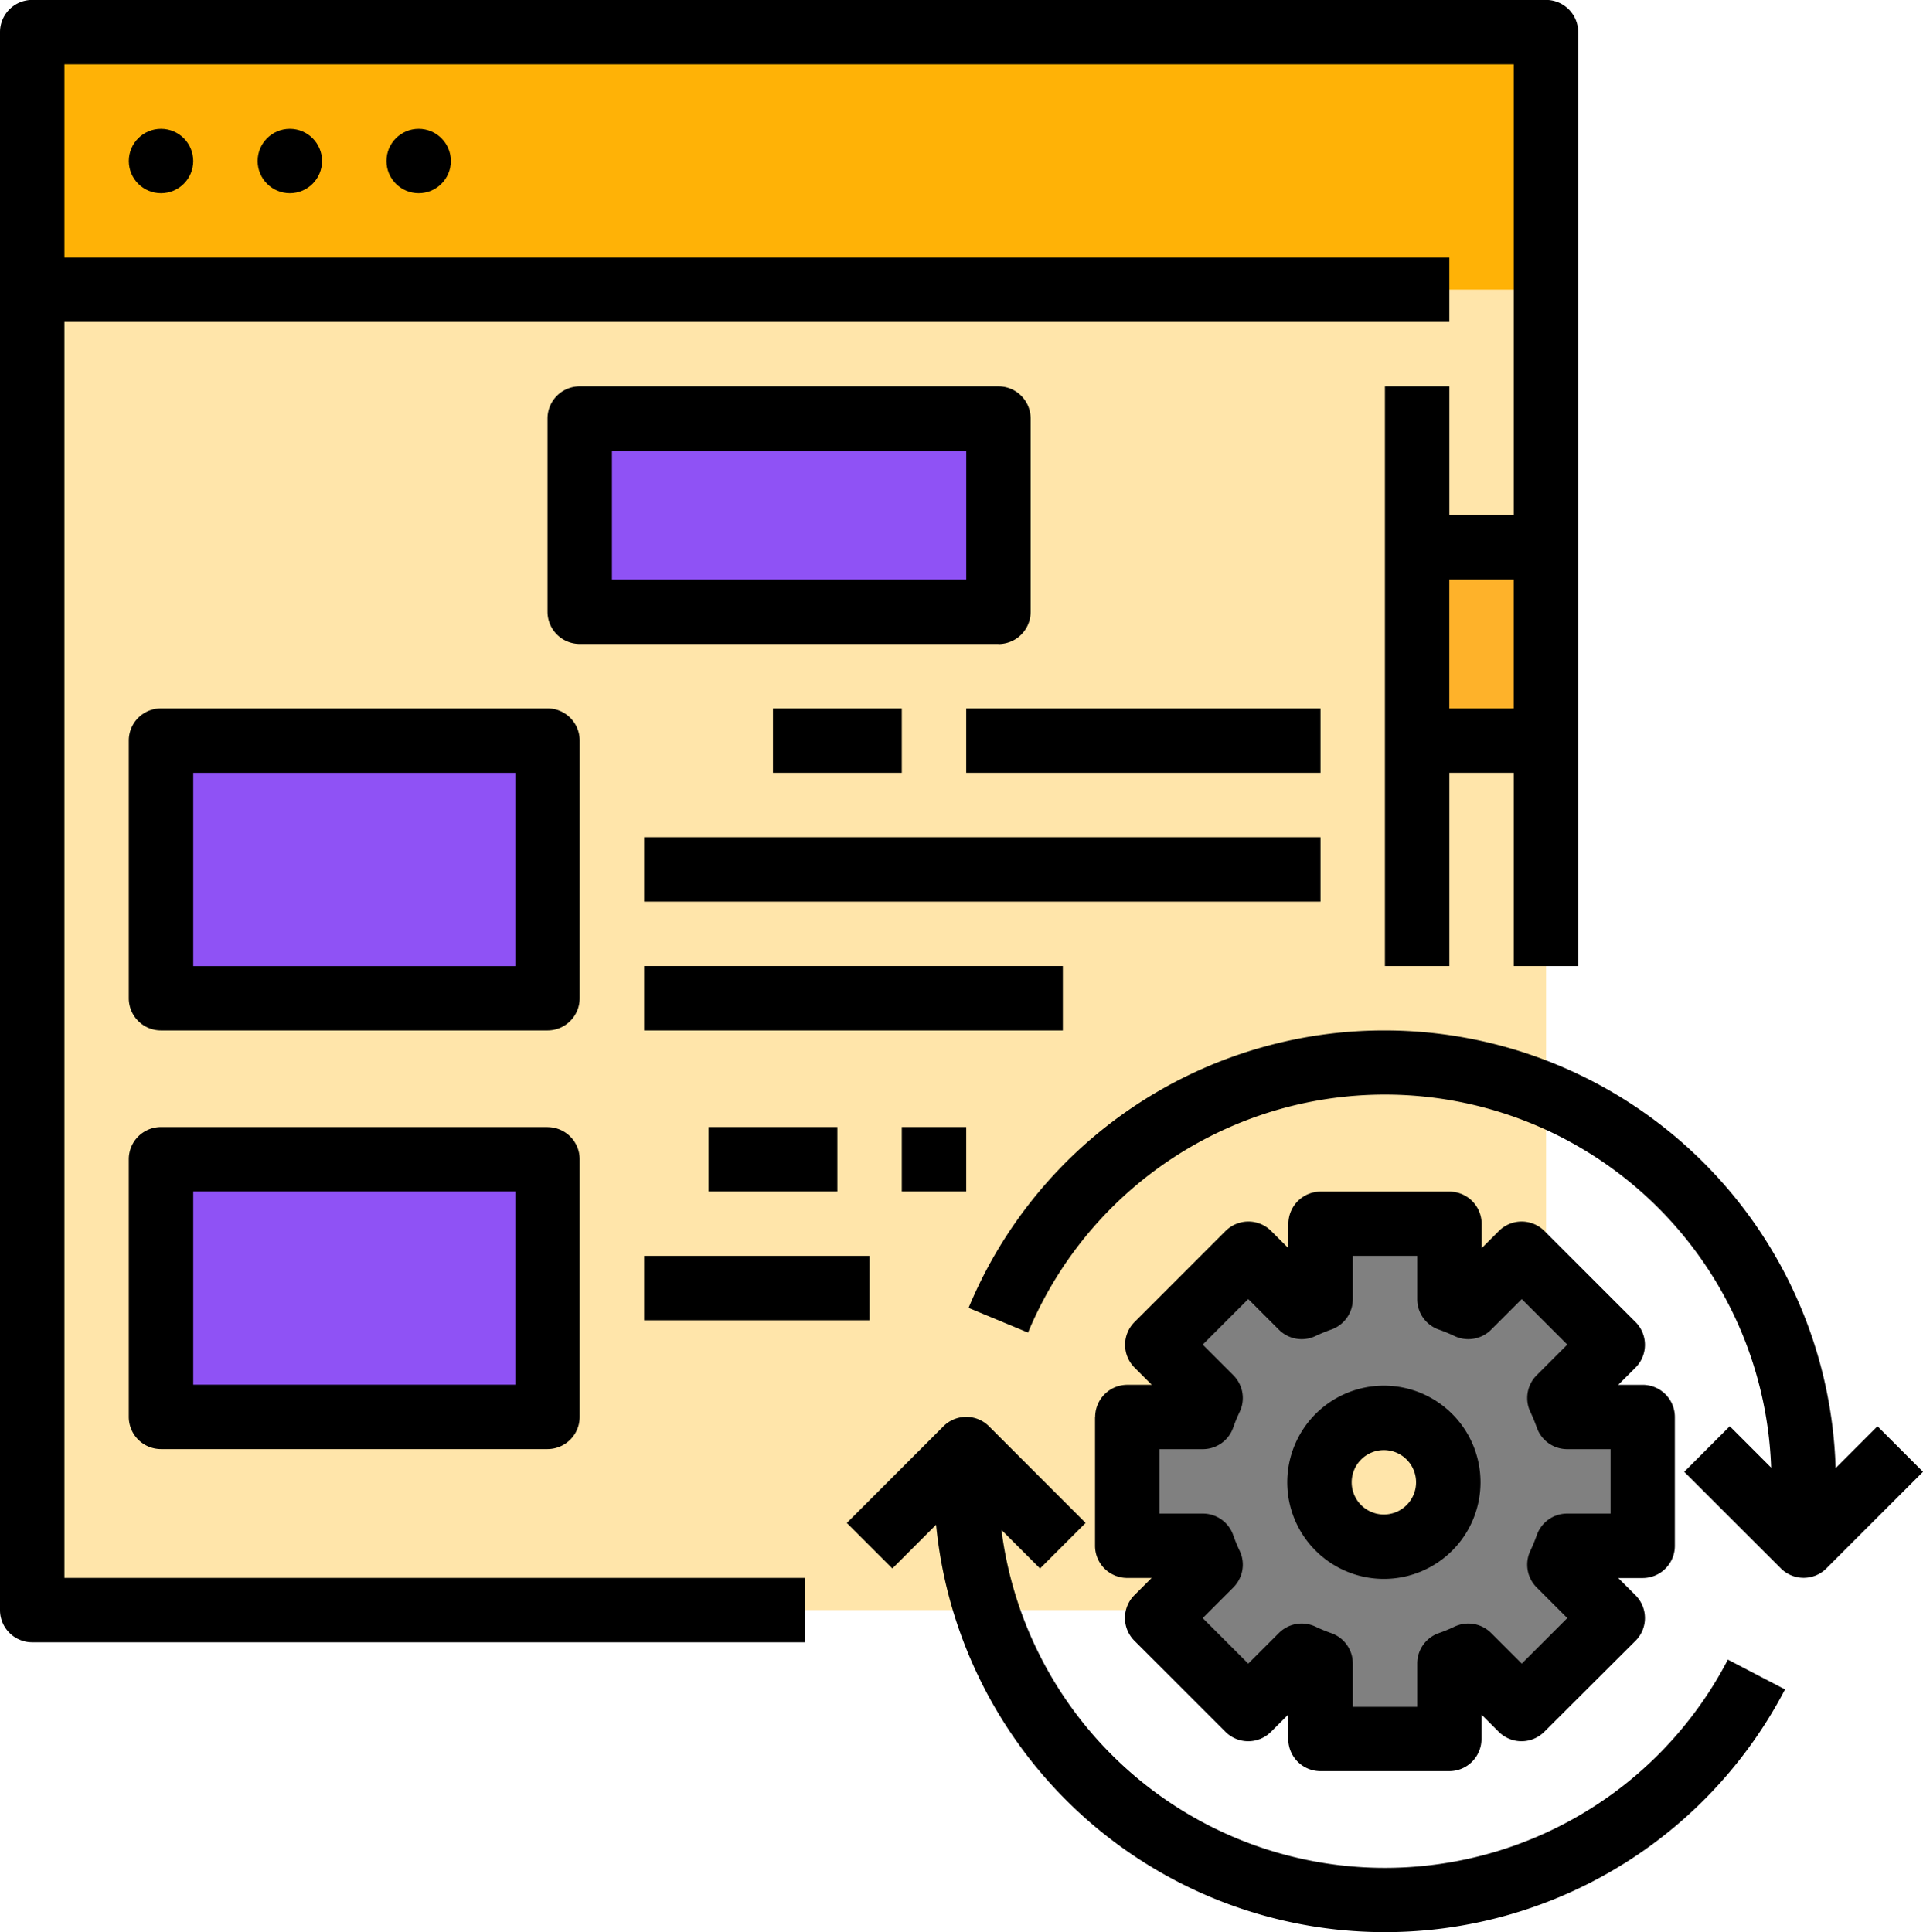 <svg xmlns="http://www.w3.org/2000/svg" width="85.578" height="86" viewBox="0 0 85.578 86">
  <g id="Grupo_108602" data-name="Grupo 108602" transform="translate(-210.049 -211.004)">
    <path id="Trazado_166630" data-name="Trazado 166630" d="M211.548,212.5h67.365v70.232H211.548Z" transform="translate(-0.067 -0.067)" fill="#ffe5aa"/>
    <g id="Grupo_108601" data-name="Grupo 108601" transform="translate(211.481 212.437)">
      <path id="Trazado_166631" data-name="Trazado 166631" d="M237.048,230.5H255.68v8.6H237.048Z" transform="translate(-212.681 -213.304)" fill="#8f52f5"/>
      <path id="Trazado_166632" data-name="Trazado 166632" d="M217.548,245.5h17.2V256.97h-17.2Z" transform="translate(-211.815 -213.971)" fill="#8f52f5"/>
      <path id="Trazado_166633" data-name="Trazado 166633" d="M217.548,265h17.2V276.47h-17.2Z" transform="translate(-211.815 -214.838)" fill="#8f52f5"/>
      <path id="Trazado_166634" data-name="Trazado 166634" d="M211.548,212.5h67.365v11.467H211.548Z" transform="translate(-211.548 -212.504)" fill="#ffb206"/>
    </g>
    <path id="Trazado_166635" data-name="Trazado 166635" d="M276.047,224.5h5.733v58.765h-5.733Z" transform="translate(-2.934 -0.6)" fill="#ffe5aa"/>
    <path id="Trazado_166636" data-name="Trazado 166636" d="M276.047,236.5h5.733v8.6h-5.733Z" transform="translate(-2.934 -1.133)" fill="#feb22a"/>
    <path id="Trazado_166637" data-name="Trazado 166637" d="M285.481,282.336V276.6h-3.364a8.617,8.617,0,0,0-.346-.837l2.377-2.377-4.054-4.054-.553.553-1.824,1.824q-.409-.194-.836-.346V268h-5.733v3.363q-.427.152-.837.346l-2.377-2.377-4.054,4.054,2.377,2.377a7.989,7.989,0,0,0-.346.837h-3.363v5.733h3.363a7.974,7.974,0,0,0,.346.836l-2.377,2.377,4.054,4.055.727-.73,1.65-1.648a8.621,8.621,0,0,0,.837.346v3.364h5.733v-3.364q.427-.153.836-.346l2.377,2.378,4.054-4.055-2.377-2.377a8.507,8.507,0,0,0,.346-.836Zm-11.508.041a2.867,2.867,0,1,1,2.867-2.867,2.866,2.866,0,0,1-2.867,2.867Z" transform="translate(-2.334 -2.534)" fill="gray"/>
    <path id="Trazado_166638" data-name="Trazado 166638" d="M211.482,284.1h34.4v-2.867H212.916v-55.9h61.632v-2.867H212.916v-8.6h64.5v20.067h-2.867V228.2h-2.867V254h2.867v-8.6h2.867V254h2.867V212.437A1.434,1.434,0,0,0,278.848,211H211.482a1.433,1.433,0,0,0-1.433,1.433h0v70.232a1.433,1.433,0,0,0,1.433,1.433Zm63.065-41.566V236.8h2.867v5.732Z"/>
    <path id="Trazado_166639" data-name="Trazado 166639" d="M255.615,240.47a1.433,1.433,0,0,0,1.433-1.432h0v-8.6A1.433,1.433,0,0,0,255.615,229H236.981a1.433,1.433,0,0,0-1.433,1.433h0v8.6a1.433,1.433,0,0,0,1.433,1.432h18.633Zm-17.2-8.6h15.767V237.6H238.415Z" transform="translate(-1.133 -0.8)"/>
    <path id="Trazado_166640" data-name="Trazado 166640" d="M236.115,245.436A1.433,1.433,0,0,0,234.681,244h-17.2a1.433,1.433,0,0,0-1.433,1.433h0V256.9a1.433,1.433,0,0,0,1.433,1.433h17.2a1.433,1.433,0,0,0,1.433-1.433h0Zm-2.867,10.033H218.916v-8.6h14.332Z" transform="translate(-0.267 -1.467)"/>
    <path id="Trazado_166641" data-name="Trazado 166641" d="M255.048,244h15.767v2.867H255.048Z" transform="translate(-2 -1.467)"/>
    <path id="Trazado_166642" data-name="Trazado 166642" d="M246.048,244h5.733v2.867h-5.733Z" transform="translate(-1.6 -1.467)"/>
    <path id="Trazado_166643" data-name="Trazado 166643" d="M240.048,250h30.1v2.867h-30.1Z" transform="translate(-1.333 -1.733)"/>
    <path id="Trazado_166644" data-name="Trazado 166644" d="M240.048,256h18.633v2.867H240.048Z" transform="translate(-1.333 -2)"/>
    <path id="Trazado_166645" data-name="Trazado 166645" d="M252.048,263.5h2.867v2.867h-2.867Z" transform="translate(-1.867 -2.334)"/>
    <path id="Trazado_166646" data-name="Trazado 166646" d="M243.048,263.5h5.733v2.867h-5.733Z" transform="translate(-1.467 -2.334)"/>
    <path id="Trazado_166647" data-name="Trazado 166647" d="M240.048,269.5h10.033v2.867H240.048Z" transform="translate(-1.333 -2.6)"/>
    <path id="Trazado_166648" data-name="Trazado 166648" d="M261.048,276.536v5.733a1.433,1.433,0,0,0,1.433,1.433h1.085l-.767.767a1.433,1.433,0,0,0,0,2.027h0l4.053,4.054a1.434,1.434,0,0,0,2.028,0h0l.767-.768v1.086a1.433,1.433,0,0,0,1.433,1.433h5.733a1.434,1.434,0,0,0,1.433-1.433h0v-1.085l.767.767a1.433,1.433,0,0,0,2.027,0L285.1,286.5a1.433,1.433,0,0,0,0-2.027h0l-.768-.767h1.086a1.434,1.434,0,0,0,1.433-1.433h0v-5.733a1.433,1.433,0,0,0-1.433-1.433h-1.086l.768-.767a1.434,1.434,0,0,0,0-2.028h0l-4.054-4.053a1.433,1.433,0,0,0-2.027,0h0l-.767.767v-1.086a1.434,1.434,0,0,0-1.433-1.433h-5.733a1.433,1.433,0,0,0-1.433,1.433h0v1.086l-.767-.767a1.434,1.434,0,0,0-2.028,0h0l-4.053,4.053a1.433,1.433,0,0,0,0,2.027h0l.767.767h-1.085a1.433,1.433,0,0,0-1.433,1.433Zm2.867,1.433h1.93a1.434,1.434,0,0,0,1.351-.956,6.9,6.9,0,0,1,.288-.7,1.434,1.434,0,0,0-.28-1.632l-1.364-1.364,2.027-2.027,1.364,1.364a1.434,1.434,0,0,0,1.632.28,7.1,7.1,0,0,1,.7-.288,1.434,1.434,0,0,0,.956-1.351v-1.93h2.867v1.93a1.433,1.433,0,0,0,.955,1.351,6.919,6.919,0,0,1,.7.288,1.434,1.434,0,0,0,1.632-.28l1.365-1.364,2.027,2.027-1.364,1.364a1.434,1.434,0,0,0-.28,1.632,7.366,7.366,0,0,1,.288.7,1.433,1.433,0,0,0,1.351.956h1.93v2.867h-1.93a1.432,1.432,0,0,0-1.351.955,7.159,7.159,0,0,1-.288.7,1.435,1.435,0,0,0,.279,1.632l1.365,1.365-2.027,2.027-1.365-1.364a1.434,1.434,0,0,0-1.632-.28,7.033,7.033,0,0,1-.7.288,1.433,1.433,0,0,0-.955,1.351v1.93h-2.867v-1.93a1.433,1.433,0,0,0-.956-1.351,7.125,7.125,0,0,1-.7-.288,1.434,1.434,0,0,0-1.632.28l-1.364,1.364-2.027-2.027,1.364-1.365a1.434,1.434,0,0,0,.28-1.632,6.715,6.715,0,0,1-.288-.7,1.433,1.433,0,0,0-1.351-.955h-1.93Z" transform="translate(-2.267 -2.467)"/>
    <path id="Trazado_166649" data-name="Trazado 166649" d="M274.3,284.146a4.3,4.3,0,1,0-4.3-4.3,4.3,4.3,0,0,0,4.3,4.3Zm0-5.733a1.433,1.433,0,1,1-1.433,1.433A1.433,1.433,0,0,1,274.3,278.413Z" transform="translate(-2.665 -2.869)"/>
    <path id="Trazado_166650" data-name="Trazado 166650" d="M273.686,259a20.024,20.024,0,0,0-18.528,12.349l2.646,1.1a17.2,17.2,0,0,1,33.07,6.009l-1.841-1.841-2.027,2.027,4.3,4.3a1.433,1.433,0,0,0,2.027,0h0l4.3-4.3-2.027-2.027-1.862,1.862A20.09,20.09,0,0,0,273.686,259Z" transform="translate(-2.005 -2.134)"/>
    <path id="Trazado_166651" data-name="Trazado 166651" d="M253.461,281.8a20.069,20.069,0,0,0,37.778,7.329l-2.542-1.325a17.2,17.2,0,0,1-32.327-5.774l1.717,1.717,2.028-2.027-4.3-4.3a1.434,1.434,0,0,0-2.028,0l-4.3,4.3,2.028,2.027Z" transform="translate(-1.753 -2.934)"/>
    <path id="Trazado_166652" data-name="Trazado 166652" d="M234.681,263.5h-17.2a1.433,1.433,0,0,0-1.433,1.433h0V276.4a1.433,1.433,0,0,0,1.433,1.433h17.2a1.433,1.433,0,0,0,1.433-1.433h0V264.936a1.433,1.433,0,0,0-1.433-1.433Zm-1.433,11.467H218.916v-8.6h14.332Z" transform="translate(-0.267 -2.334)"/>
    <circle id="Elipse_5042" data-name="Elipse 5042" cx="1.433" cy="1.433" r="1.433" transform="translate(215.782 216.737)"/>
    <circle id="Elipse_5043" data-name="Elipse 5043" cx="1.433" cy="1.433" r="1.433" transform="translate(221.515 216.737)"/>
    <circle id="Elipse_5044" data-name="Elipse 5044" cx="1.433" cy="1.433" r="1.433" transform="translate(227.248 216.737)"/>
  </g>
</svg>
